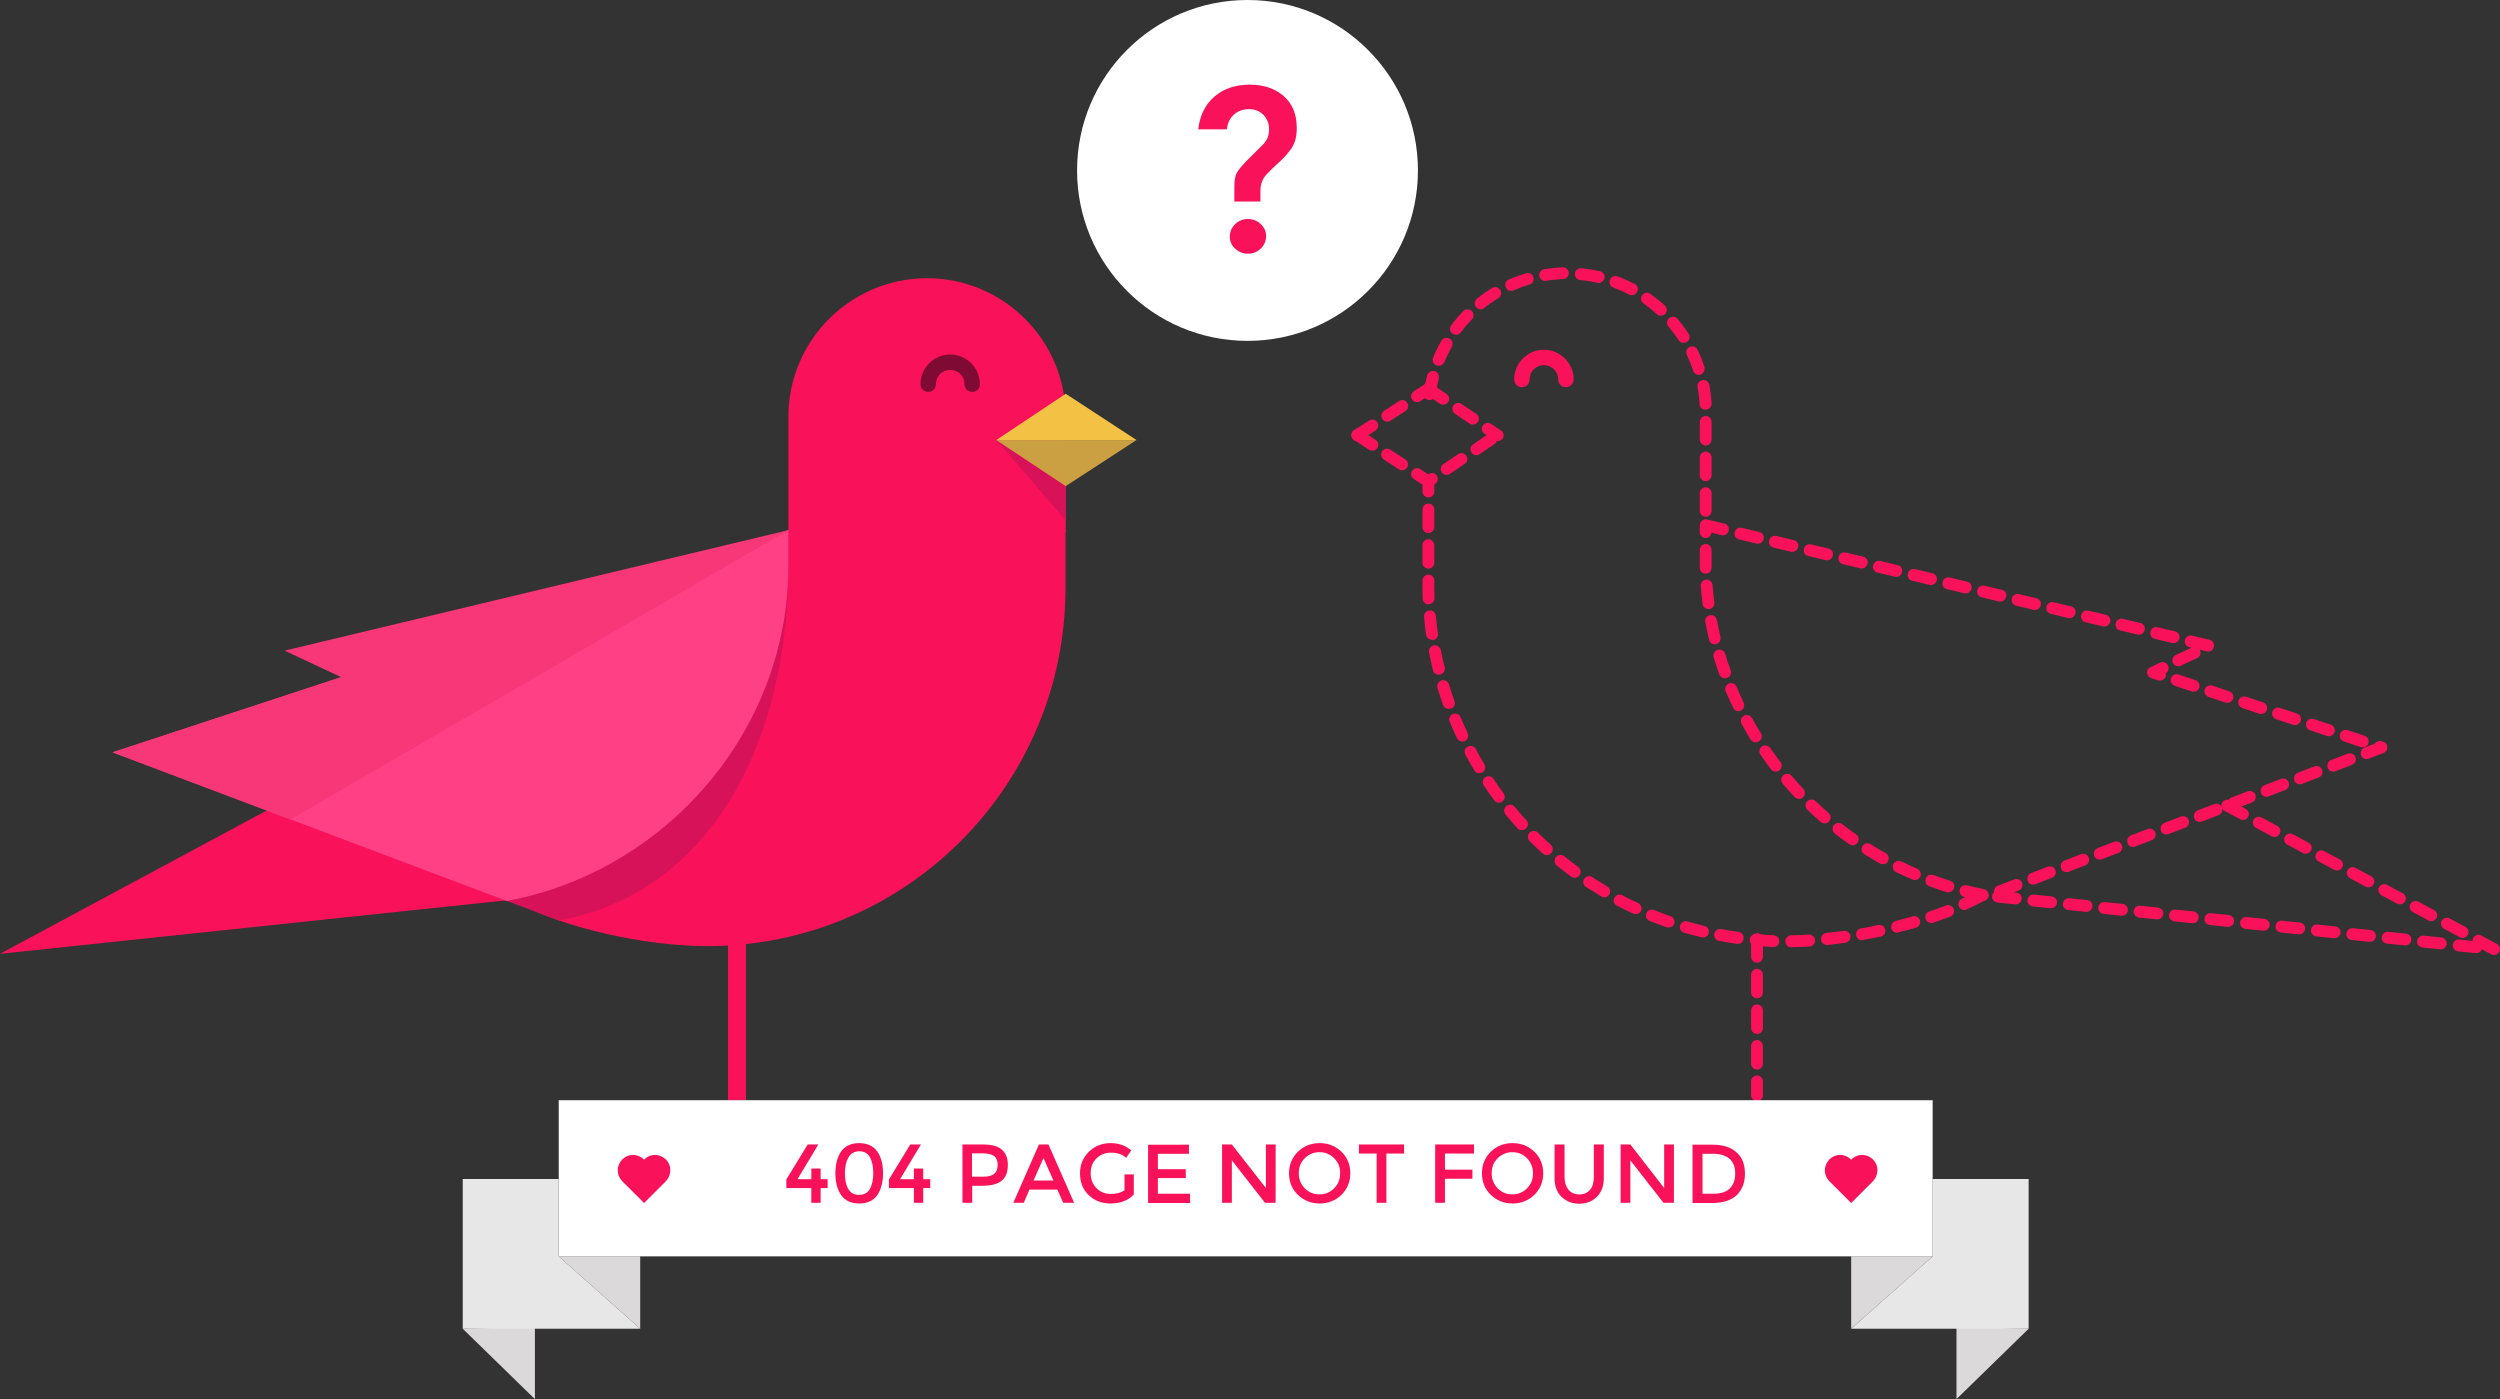 <?xml version="1.0" encoding="utf-8"?>
<!-- Generator: Adobe Illustrator 17.1.0, SVG Export Plug-In . SVG Version: 6.00 Build 0)  -->
<!DOCTYPE svg PUBLIC "-//W3C//DTD SVG 1.1//EN" "http://www.w3.org/Graphics/SVG/1.1/DTD/svg11.dtd">
<svg version="1.1" id="Layer_1" xmlns="http://www.w3.org/2000/svg" xmlns:xlink="http://www.w3.org/1999/xlink" x="0px" y="0px"
	 viewBox="0 0 1101.6 616.5" enable-background="new 0 0 1101.6 616.5" xml:space="preserve">
<rect x="0" y="0" width="1101.6" height="616.5" fill="#333333" stroke="none"/>
<g>
	<circle fill="#FFFFFF" cx="549.7" cy="75.1" r="75.1"/>
</g>
<g>
	<g>
		<polyline fill="#F91259" points="328.7,484.8 328.7,410.7 320.8,410.7 320.8,484.8 		"/>
	</g>
	<g>
		<path fill="#F91259" d="M347.4,234.6v-50.9v0c0-33.7,27.4-61.1,61.1-61.1s61.1,27.4,61.1,61.1v0v50.9L347.4,234.6z"/>
	</g>
	<g>
		<g>
			<path fill="#F91259" d="M347.4,233.6L0,420.3l225.2-23.8c22.6,12.4,58.9,20.4,86.5,20.4c87.2,0,157.8-70.7,157.8-157.8v-15.3
				v-10.2L347.4,233.6z"/>
		</g>
	</g>
	<g>
		<g>
			<path fill="#D81259" d="M246.3,405.6c69.5-12.8,101.1-82.4,101.1-155.7v-15.7L203.9,389.7L246.3,405.6z"/>
		</g>
	</g>
	<g>
		<g>
			<g>
				<path fill="#FF4085" d="M223.3,397c69.5-12.8,124.1-74.4,124.1-147.7v-15.7L49.6,331.5L223.3,397z"/>
			</g>
		</g>
		<g>
			<g>
				<polygon fill="#F73777" points="347.4,233.6 128,361.1 49.6,331.5 				"/>
			</g>
		</g>
		<g>
			<polygon fill="#F73777" points="347.4,233.6 125.4,286.7 158.3,302.1 			"/>
		</g>
	</g>
	<g>
		<g>
			<polygon fill="#D81259" points="439,193.9 469.6,229.3 469.6,214.2 			"/>
		</g>
	</g>
	<g>
		<g>
			<polygon fill="#F3C143" points="469.6,173.5 439,193.9 500.8,193.9 			"/>
		</g>
	</g>
	<g>
		<g>
			<polygon fill="#CBA042" points="500.8,193.9 469.6,214.2 439,193.9 			"/>
		</g>
	</g>
	<g>
		<g>
			<path fill="#7F0A34" d="M409,172.7c1.9,0,3.4-1.5,3.4-3.4c0-3.5,2.8-6.3,6.3-6.3c3.5,0,6.3,2.8,6.3,6.3c0,1.9,1.5,3.4,3.4,3.4
				s3.4-1.5,3.4-3.4c0-7.2-5.9-13.1-13.1-13.1c-7.2,0-13.1,5.9-13.1,13.1C405.6,171.2,407.1,172.7,409,172.7z"/>
		</g>
	</g>
</g>
<g>
	<path fill="#F91259" d="M555.6,88.8h-11.7v-6.3c0-2.8,0.3-4.8,1-6.2c0.7-1.3,2.1-3.1,4.3-5.3l7.6-7.6c1.6-1.7,2.4-3.8,2.4-6.3
		c0-2.6-0.8-4.8-2.5-6.5c-1.7-1.7-3.8-2.5-6.3-2.5c-2.7,0-4.9,0.8-6.7,2.4c-1.8,1.6-2.8,3.8-3.1,6.5H528c0.7-6.2,3.1-11,7.2-14.5
		c4.1-3.5,9.3-5.2,15.6-5.2c6,0,11,1.7,14.8,5c3.9,3.4,5.8,8,5.8,14.1c0,2-0.2,3.8-0.7,5.5c-0.5,1.6-1.3,3.3-2.7,4.9
		c-1.3,1.7-2.4,2.8-3.1,3.5c-0.7,0.7-2.1,2-4.3,4c-0.1,0.1-0.4,0.4-0.7,0.7c-1.2,1.2-2.1,2.2-2.6,2.8c-0.5,0.6-0.9,1.4-1.3,2.5
		c-0.4,1.1-0.6,2.4-0.6,3.9V88.8z M541.9,104.3c0-2.1,0.8-4,2.3-5.5c1.6-1.5,3.4-2.3,5.7-2.3c2.1,0,4,0.7,5.6,2.2
		c1.6,1.5,2.4,3.3,2.4,5.3c0,2.1-0.8,4-2.3,5.5c-1.6,1.5-3.4,2.3-5.7,2.3c-2.1,0-4-0.7-5.6-2.2C542.7,108.2,541.9,106.4,541.9,104.3
		z"/>
</g>
<g>
	<g>
		<path fill="#F91259" d="M751.6,227.7c-1.4,0-2.6-1.2-2.6-2.6v-7.8c0-1.4,1.2-2.6,2.6-2.6c1.4,0,2.6,1.2,2.6,2.6v7.8
			C754.2,226.5,753,227.7,751.6,227.7z M751.6,212c-1.4,0-2.6-1.2-2.6-2.6v-7.8c0-1.4,1.2-2.6,2.6-2.6c1.4,0,2.6,1.2,2.6,2.6v7.8
			C754.2,210.8,753,212,751.6,212z M751.6,196.3c-1.4,0-2.6-1.2-2.6-2.6v-7.8c0-1.4,1.2-2.6,2.6-2.6c1.4,0,2.6,1.2,2.6,2.6v7.8
			C754.2,195.1,753,196.3,751.6,196.3z M751.5,180.6c-1.4,0-2.5-1.1-2.6-2.5c-0.1-2.5-0.4-5-0.9-7.5c-0.3-1.4,0.7-2.8,2.1-3.1
			c1.4-0.3,2.8,0.7,3.1,2.1c0.5,2.7,0.8,5.4,1,8.1c0.1,1.4-1,2.7-2.5,2.8C751.6,180.6,751.5,180.6,751.5,180.6z M629.9,176.3
			c-0.1,0-0.2,0-0.3,0c-1.4-0.2-2.4-1.5-2.3-2.9c0.3-2.7,0.9-5.4,1.6-8c0.4-1.4,1.8-2.2,3.2-1.9c1.4,0.4,2.2,1.8,1.9,3.2
			c-0.6,2.4-1.1,4.9-1.4,7.4C632.3,175.3,631.2,176.3,629.9,176.3z M748.6,165.2c-1.1,0-2.1-0.7-2.5-1.8c-0.8-2.4-1.7-4.7-2.8-7
			c-0.6-1.3-0.1-2.9,1.2-3.5c1.3-0.6,2.9-0.1,3.5,1.2c1.2,2.5,2.2,5,3,7.6c0.4,1.4-0.3,2.9-1.7,3.3
			C749.1,165.2,748.8,165.2,748.6,165.2z M633.9,161.2c-0.3,0-0.7-0.1-1-0.2c-1.3-0.5-2-2.1-1.4-3.4c1-2.5,2.2-5,3.6-7.4
			c0.7-1.3,2.3-1.7,3.6-1c1.3,0.7,1.7,2.3,1,3.6c-1.2,2.2-2.3,4.4-3.3,6.8C635.9,160.6,634.9,161.2,633.9,161.2z M741.9,151.1
			c-0.9,0-1.7-0.4-2.2-1.2c-1.4-2.1-2.9-4.1-4.5-6c-0.9-1.1-0.8-2.8,0.3-3.7c1.1-0.9,2.8-0.8,3.7,0.3c1.8,2.1,3.4,4.3,4.9,6.6
			c0.8,1.2,0.4,2.8-0.8,3.6C742.8,151,742.3,151.1,741.9,151.1z M641.6,147.5c-0.5,0-1.1-0.2-1.6-0.5c-1.2-0.9-1.4-2.5-0.5-3.7
			c1.6-2.2,3.4-4.3,5.3-6.2c1-1,2.7-1.1,3.7-0.1c1,1,1.1,2.7,0.1,3.7c-1.7,1.8-3.4,3.7-4.9,5.7C643.2,147.2,642.4,147.5,641.6,147.5
			z M731.8,139.1c-0.6,0-1.3-0.2-1.8-0.7c-1.8-1.7-3.8-3.3-5.8-4.7c-1.2-0.8-1.5-2.5-0.6-3.6c0.8-1.2,2.5-1.5,3.6-0.6
			c2.2,1.6,4.4,3.3,6.4,5.1c1.1,1,1.1,2.6,0.2,3.7C733.2,138.9,732.5,139.1,731.8,139.1z M652.5,136.3c-0.8,0-1.5-0.3-2.1-1
			c-0.9-1.1-0.7-2.8,0.4-3.7c2.1-1.7,4.4-3.3,6.7-4.7c1.2-0.7,2.8-0.4,3.6,0.9c0.7,1.2,0.4,2.8-0.9,3.6c-2.1,1.3-4.2,2.7-6.2,4.3
			C653.6,136.1,653.1,136.3,652.5,136.3z M719,130.1c-0.4,0-0.8-0.1-1.2-0.3c-2.2-1.2-4.5-2.2-6.9-3.1c-1.4-0.5-2-2-1.5-3.4
			c0.5-1.4,2-2,3.4-1.5c2.5,0.9,5.1,2.1,7.5,3.3c1.3,0.7,1.8,2.3,1.1,3.5C720.8,129.6,719.9,130.1,719,130.1z M665.9,128.2
			c-1,0-2-0.6-2.4-1.6c-0.6-1.3,0-2.9,1.3-3.4c2.5-1.1,5.1-2,7.7-2.8c1.4-0.4,2.8,0.4,3.2,1.8c0.4,1.4-0.4,2.8-1.8,3.2
			c-2.4,0.7-4.8,1.6-7.1,2.6C666.6,128.2,666.2,128.2,665.9,128.2z M704.3,124.7c-0.2,0-0.4,0-0.6-0.1c-2.4-0.6-4.9-1-7.4-1.2
			c-1.4-0.1-2.5-1.4-2.3-2.9c0.1-1.4,1.4-2.5,2.9-2.3c2.7,0.3,5.4,0.7,8.1,1.3c1.4,0.3,2.3,1.7,2,3.1
			C706.6,123.8,705.5,124.7,704.3,124.7z M680.9,123.8c-1.3,0-2.4-0.9-2.6-2.2c-0.2-1.4,0.8-2.8,2.2-3c2.7-0.4,5.4-0.7,8.1-0.8
			c1.4,0,2.6,1.1,2.7,2.5c0,1.4-1.1,2.6-2.5,2.7c-2.5,0.1-5,0.3-7.5,0.7C681.2,123.8,681,123.8,680.9,123.8z"/>
	</g>
	<g>
		<path fill="#F91259" d="M1099,420.8c-0.1,0-0.2,0-0.3,0c-0.4,0-0.7-0.2-1-0.3l-4.1-2.2c-0.4,1.1-1.5,1.8-2.7,1.7l-7.8-0.8
			c-1.4-0.2-2.5-1.4-2.3-2.9c0.2-1.4,1.4-2.5,2.9-2.3l5.8,0.6c0-0.4,0.1-0.9,0.3-1.3c0.7-1.3,2.3-1.8,3.5-1.1l6.9,3.7
			c1.1,0.6,1.6,1.9,1.3,3.1C1101.1,420,1100.1,420.8,1099,420.8z M1075.5,418.3c-0.1,0-0.2,0-0.3,0l-7.8-0.8
			c-1.4-0.2-2.5-1.4-2.3-2.9c0.2-1.4,1.4-2.5,2.9-2.3l7.8,0.8c1.4,0.2,2.5,1.4,2.3,2.9C1078,417.3,1076.8,418.3,1075.5,418.3z
			 M789.3,417.4c-1.4,0-2.6-1.1-2.6-2.6c0-1.4,1.1-2.6,2.6-2.7c2.5,0,5.1-0.1,7.7-0.3c1.4-0.1,2.7,1,2.8,2.5c0.1,1.4-1,2.7-2.5,2.8
			C794.6,417.2,791.9,417.3,789.3,417.4C789.3,417.4,789.3,417.4,789.3,417.4z M781.5,417.3C781.4,417.3,781.4,417.3,781.5,417.3
			c-2.7-0.1-5.4-0.3-8.1-0.5c-1.4-0.1-2.5-1.4-2.4-2.8c0.1-1.4,1.4-2.5,2.8-2.4c2.6,0.2,5.1,0.4,7.7,0.5c1.4,0.1,2.6,1.3,2.5,2.7
			C784,416.2,782.9,417.3,781.5,417.3z M1059.9,416.6c-0.1,0-0.2,0-0.3,0l-7.8-0.8c-1.4-0.2-2.5-1.4-2.3-2.9
			c0.2-1.4,1.4-2.5,2.9-2.3l7.8,0.8c1.4,0.2,2.5,1.4,2.3,2.9C1062.4,415.6,1061.2,416.6,1059.9,416.6z M805,416.4
			c-1.3,0-2.5-1-2.6-2.4c-0.1-1.4,0.9-2.7,2.3-2.9c2.5-0.3,5.1-0.6,7.7-0.9c1.4-0.2,2.8,0.8,3,2.2c0.2,1.4-0.8,2.8-2.2,3
			c-2.6,0.4-5.3,0.7-7.9,1C805.2,416.4,805.1,416.4,805,416.4z M765.8,415.9c-0.1,0-0.2,0-0.4,0c-2.6-0.4-5.3-0.8-7.9-1.3
			c-1.4-0.3-2.4-1.6-2.1-3.1c0.3-1.4,1.6-2.4,3.1-2.1c2.5,0.5,5.1,0.9,7.6,1.2c1.4,0.2,2.4,1.5,2.2,2.9
			C768.2,415,767.1,415.9,765.8,415.9z M1044.3,415c-0.1,0-0.2,0-0.3,0l-7.8-0.8c-1.4-0.2-2.5-1.4-2.3-2.9c0.2-1.4,1.4-2.5,2.9-2.3
			l7.8,0.8c1.4,0.2,2.5,1.4,2.3,2.9C1046.8,414,1045.6,415,1044.3,415z M820.5,414.3c-1.2,0-2.4-0.9-2.6-2.2c-0.2-1.4,0.7-2.8,2.1-3
			c2.5-0.4,5.1-0.9,7.6-1.5c1.4-0.3,2.8,0.6,3.1,2c0.3,1.4-0.6,2.8-2,3.1c-2.6,0.5-5.2,1-7.8,1.5
			C820.8,414.2,820.7,414.3,820.5,414.3z M1028.7,413.4c-0.1,0-0.2,0-0.3,0l-7.8-0.8c-1.4-0.2-2.5-1.4-2.3-2.9
			c0.2-1.4,1.4-2.5,2.9-2.3l7.8,0.8c1.4,0.2,2.5,1.4,2.3,2.9C1031.1,412.4,1030,413.4,1028.7,413.4z M1085.1,413.3
			c-0.4,0-0.8-0.1-1.2-0.3l-6.9-3.7c-1.3-0.7-1.8-2.3-1.1-3.5c0.7-1.3,2.3-1.8,3.5-1.1l6.9,3.7c1.3,0.7,1.8,2.3,1.1,3.5
			C1087,412.8,1086.1,413.3,1085.1,413.3z M750.4,413.1c-0.2,0-0.4,0-0.6-0.1c-2.6-0.6-5.2-1.3-7.7-2c-1.4-0.4-2.2-1.9-1.8-3.2
			s1.9-2.2,3.2-1.8c2.5,0.7,5,1.4,7.5,2c1.4,0.3,2.3,1.7,1.9,3.2C752.7,412.3,751.6,413.1,750.4,413.1z M1013.1,411.7
			c-0.1,0-0.2,0-0.3,0l-7.8-0.8c-1.4-0.2-2.5-1.4-2.3-2.9c0.2-1.4,1.4-2.5,2.9-2.3l7.8,0.8c1.4,0.2,2.5,1.4,2.3,2.9
			C1015.5,410.7,1014.4,411.7,1013.1,411.7z M835.9,411c-1.2,0-2.2-0.8-2.5-2c-0.3-1.4,0.5-2.8,1.9-3.2c2.5-0.6,5-1.3,7.5-2
			c1.4-0.4,2.8,0.4,3.2,1.8c0.4,1.4-0.4,2.8-1.8,3.2c-2.5,0.7-5.1,1.4-7.7,2C836.3,411,836.1,411,835.9,411z M997.5,410.1
			c-0.1,0-0.2,0-0.3,0l-7.8-0.8c-1.4-0.2-2.5-1.4-2.3-2.9c0.2-1.4,1.4-2.5,2.9-2.3l7.8,0.8c1.4,0.2,2.5,1.4,2.3,2.9
			C999.9,409.1,998.8,410.1,997.5,410.1z M735.3,408.7c-0.3,0-0.6,0-0.9-0.1c-2.5-0.9-5-1.8-7.5-2.8c-1.3-0.5-2-2.1-1.4-3.4
			c0.5-1.3,2.1-2,3.4-1.4c2.4,1,4.8,1.9,7.2,2.7c1.4,0.5,2.1,2,1.6,3.3C737.4,408,736.4,408.7,735.3,408.7z M981.8,408.4
			c-0.1,0-0.2,0-0.3,0l-7.8-0.8c-1.4-0.2-2.5-1.4-2.3-2.9c0.2-1.4,1.4-2.5,2.9-2.3l7.8,0.8c1.4,0.2,2.5,1.4,2.3,2.9
			C984.3,407.4,983.2,408.4,981.8,408.4z M966.2,406.8c-0.1,0-0.2,0-0.3,0l-7.8-0.8c-1.4-0.2-2.5-1.4-2.3-2.9
			c0.2-1.4,1.4-2.5,2.9-2.3l7.8,0.8c1.4,0.2,2.5,1.4,2.3,2.9C968.7,405.8,967.6,406.8,966.2,406.8z M851,406.7
			c-1.1,0-2.1-0.7-2.5-1.8c-0.5-1.4,0.3-2.9,1.7-3.3c2.5-0.8,4.9-1.7,7.3-2.6c1.3-0.5,2.9,0.2,3.4,1.5c0.5,1.3-0.2,2.9-1.5,3.4
			c-2.4,0.9-4.9,1.8-7.5,2.7C851.5,406.6,851.3,406.7,851,406.7z M1071.3,405.9c-0.4,0-0.8-0.1-1.2-0.3l-6.9-3.7
			c-1.3-0.7-1.8-2.3-1.1-3.5c0.7-1.3,2.3-1.8,3.5-1.1l6.9,3.7c1.3,0.7,1.8,2.3,1.1,3.5C1073.1,405.4,1072.2,405.9,1071.3,405.9z
			 M950.6,405.1c-0.1,0-0.2,0-0.3,0l-7.8-0.8c-1.4-0.2-2.5-1.4-2.3-2.9c0.2-1.4,1.4-2.5,2.9-2.3l7.8,0.8c1.4,0.2,2.5,1.4,2.3,2.9
			C953.1,404.1,951.9,405.1,950.6,405.1z M935,403.5c-0.1,0-0.2,0-0.3,0l-7.8-0.8c-1.4-0.2-2.5-1.4-2.3-2.9c0.2-1.4,1.4-2.5,2.9-2.3
			l7.8,0.8c1.4,0.2,2.5,1.4,2.3,2.9C937.5,402.5,936.3,403.5,935,403.5z M720.8,402.8c-0.4,0-0.7-0.1-1.1-0.2
			c-2.4-1.1-4.8-2.3-7.2-3.5c-1.3-0.7-1.8-2.3-1.1-3.5c0.7-1.3,2.3-1.8,3.5-1.1c2.3,1.2,4.6,2.4,6.9,3.4c1.3,0.6,1.9,2.2,1.3,3.5
			C722.7,402.2,721.8,402.8,720.8,402.8z M919.4,401.8c-0.1,0-0.2,0-0.3,0l-7.8-0.8c-1.4-0.2-2.5-1.4-2.3-2.9
			c0.2-1.4,1.4-2.5,2.9-2.3l7.8,0.8c1.4,0.2,2.5,1.4,2.3,2.9C921.8,400.8,920.7,401.8,919.4,401.8z M865.6,401c-1,0-2-0.6-2.4-1.5
			c-0.6-1.3,0-2.9,1.3-3.5c2.4-1.1,4.7-2.2,6.9-3.4c1.3-0.7,2.9-0.2,3.5,1.1c0.7,1.3,0.2,2.9-1.1,3.5c-2.3,1.2-4.7,2.4-7.2,3.5
			C866.4,401,866,401,865.6,401z M903.8,400.2c-0.1,0-0.2,0-0.3,0l-7.8-0.8c-1.4-0.2-2.5-1.4-2.3-2.9c0.2-1.4,1.4-2.5,2.9-2.3
			l7.8,0.8c1.4,0.2,2.5,1.4,2.3,2.9C906.2,399.2,905.1,400.2,903.8,400.2z M888.2,398.5c-0.1,0-0.2,0-0.3,0l-7.8-0.8
			c-1.4-0.2-2.5-1.4-2.3-2.9c0.2-1.4,1.4-2.5,2.9-2.3l7.8,0.8c1.4,0.2,2.5,1.4,2.3,2.9C890.6,397.5,889.5,398.5,888.2,398.5z
			 M1057.5,398.5c-0.4,0-0.8-0.1-1.2-0.3l-6.9-3.7c-1.3-0.7-1.8-2.3-1.1-3.5c0.7-1.3,2.3-1.8,3.5-1.1l6.9,3.7
			c1.3,0.7,1.8,2.3,1.1,3.5C1059.3,398,1058.4,398.5,1057.5,398.5z M706.9,395.4c-0.5,0-0.9-0.1-1.3-0.4c-2.3-1.4-4.6-2.8-6.8-4.2
			c-1.2-0.8-1.5-2.4-0.7-3.6c0.8-1.2,2.4-1.5,3.6-0.7c2.1,1.4,4.3,2.8,6.5,4.1c1.2,0.7,1.7,2.3,0.9,3.6
			C708.6,395,707.8,395.4,706.9,395.4z M1043.6,391c-0.4,0-0.8-0.1-1.2-0.3l-6.9-3.7c-1.3-0.7-1.8-2.3-1.1-3.5
			c0.7-1.3,2.3-1.8,3.5-1.1l6.9,3.7c1.3,0.7,1.8,2.3,1.1,3.5C1045.5,390.5,1044.6,391,1043.6,391z M693.8,386.8
			c-0.5,0-1.1-0.2-1.5-0.5c-2.1-1.6-4.3-3.2-6.3-4.9c-1.1-0.9-1.3-2.6-0.4-3.7c0.9-1.1,2.6-1.3,3.7-0.4c2,1.6,4,3.2,6.1,4.7
			c1.2,0.9,1.4,2.5,0.6,3.7C695.4,386.4,694.6,386.8,693.8,386.8z M1029.8,383.6c-0.4,0-0.8-0.1-1.2-0.3l-6.9-3.7
			c-1.3-0.7-1.8-2.3-1.1-3.5c0.7-1.3,2.3-1.8,3.5-1.1l6.9,3.7c1.3,0.7,1.8,2.3,1.1,3.5C1031.6,383.1,1030.7,383.6,1029.8,383.6z
			 M681.6,376.8c-0.6,0-1.3-0.2-1.8-0.7c-2-1.8-3.9-3.6-5.8-5.5c-1-1-1-2.7,0-3.7c1-1,2.7-1,3.7,0c1.8,1.8,3.7,3.6,5.6,5.3
			c1.1,1,1.2,2.6,0.2,3.7C683,376.6,682.3,376.8,681.6,376.8z M1016,376.2c-0.4,0-0.8-0.1-1.2-0.3l-6.9-3.7
			c-1.3-0.7-1.8-2.3-1.1-3.5c0.7-1.3,2.3-1.8,3.5-1.1l6.9,3.7c1.3,0.7,1.8,2.3,1.1,3.5C1017.8,375.7,1016.9,376.2,1016,376.2z
			 M1002.2,368.8c-0.4,0-0.8-0.1-1.2-0.3l-6.9-3.7c-1.3-0.7-1.8-2.3-1.1-3.5c0.7-1.3,2.3-1.8,3.5-1.1l6.9,3.7
			c1.3,0.7,1.8,2.3,1.1,3.5C1004,368.3,1003.1,368.8,1002.2,368.8z M670.5,365.8c-0.7,0-1.4-0.3-1.9-0.9c-1.8-1.9-3.5-4-5.2-6
			c-0.9-1.1-0.8-2.8,0.4-3.7c1.1-0.9,2.8-0.8,3.7,0.4c1.6,2,3.3,3.9,5.1,5.8c1,1.1,0.9,2.7-0.2,3.7
			C671.7,365.6,671.1,365.8,670.5,365.8z M988.3,361.3c-0.4,0-0.8-0.1-1.2-0.3l-6.9-3.7c-1.3-0.7-1.8-2.3-1.1-3.5
			c0.7-1.3,2.3-1.8,3.5-1.1l6.9,3.7c1.3,0.7,1.8,2.3,1.1,3.5C990.2,360.8,989.3,361.3,988.3,361.3z M660.5,353.7
			c-0.8,0-1.6-0.4-2.1-1.1c-1.6-2.1-3.1-4.3-4.6-6.5c-0.8-1.2-0.5-2.8,0.7-3.6c1.2-0.8,2.8-0.5,3.6,0.7c1.4,2.1,2.9,4.3,4.4,6.3
			c0.9,1.2,0.6,2.8-0.5,3.7C661.6,353.5,661.1,353.7,660.5,353.7z M651.8,340.7c-0.9,0-1.8-0.5-2.2-1.3c-1.4-2.3-2.7-4.6-3.9-6.9
			c-0.7-1.3-0.2-2.9,1.1-3.5c1.3-0.7,2.9-0.2,3.5,1.1c1.2,2.3,2.5,4.5,3.8,6.7c0.7,1.2,0.3,2.8-0.9,3.6
			C652.7,340.5,652.2,340.7,651.8,340.7z M644.4,326.8c-1,0-1.9-0.6-2.4-1.5c-1.1-2.4-2.2-4.8-3.2-7.3c-0.6-1.3,0.1-2.9,1.4-3.4
			c1.3-0.5,2.9,0.1,3.4,1.4c1,2.4,2,4.7,3.1,7c0.6,1.3,0.1,2.9-1.2,3.5C645.2,326.8,644.8,326.8,644.4,326.8z M638.4,312.4
			c-1.1,0-2.1-0.7-2.5-1.7c-0.9-2.5-1.7-5-2.5-7.6c-0.4-1.4,0.4-2.8,1.8-3.3c1.4-0.4,2.8,0.4,3.3,1.8c0.7,2.5,1.5,4.9,2.4,7.3
			c0.5,1.4-0.2,2.9-1.6,3.3C639,312.3,638.7,312.4,638.4,312.4z M633.9,297.3c-1.2,0-2.2-0.8-2.5-2c-0.6-2.6-1.2-5.2-1.7-7.8
			c-0.3-1.4,0.7-2.8,2.1-3.1c1.4-0.3,2.8,0.7,3.1,2.1c0.5,2.5,1,5.1,1.7,7.5c0.3,1.4-0.5,2.8-1.9,3.2
			C634.3,297.3,634.1,297.3,633.9,297.3z M631,281.9c-1.3,0-2.4-0.9-2.6-2.2c-0.4-2.6-0.7-5.3-0.9-7.9c-0.1-1.4,0.9-2.7,2.4-2.8
			c1.4-0.1,2.7,0.9,2.8,2.4c0.2,2.6,0.5,5.1,0.9,7.7c0.2,1.4-0.8,2.8-2.2,3C631.2,281.9,631.1,281.9,631,281.9z M629.5,266.3
			c-1.4,0-2.6-1.1-2.6-2.5c-0.1-2.3-0.1-4.6-0.1-6.9v-1.1c0-1.4,1.2-2.6,2.6-2.6c1.4,0,2.6,1.2,2.6,2.6v1.1c0,2.2,0,4.4,0.1,6.6
			c0.1,1.4-1.1,2.7-2.5,2.7C629.6,266.3,629.6,266.3,629.5,266.3z M629.4,250.6c-1.4,0-2.6-1.2-2.6-2.6v-7.8c0-1.4,1.2-2.6,2.6-2.6
			c1.4,0,2.6,1.2,2.6,2.6v7.8C632,249.4,630.8,250.6,629.4,250.6z M629.4,234.9c-1.4,0-2.6-1.2-2.6-2.6v-7.8c0-1.4,1.2-2.6,2.6-2.6
			c1.4,0,2.6,1.2,2.6,2.6v7.8C632,233.7,630.8,234.9,629.4,234.9z M629.4,219.2c-1.4,0-2.6-1.2-2.6-2.6v-4.5c0-1.4,1.2-2.6,2.6-2.6
			c1.4,0,2.6,1.2,2.6,2.6v4.5C632,218,630.8,219.2,629.4,219.2z"/>
	</g>
	<g>
		<path fill="#F91259" d="M873.7,397.1c-0.2,0-0.3,0-0.5-0.1c-2.6-0.5-5.2-1.1-7.8-1.8c-1.4-0.4-2.2-1.8-1.9-3.2
			c0.4-1.4,1.8-2.2,3.2-1.9c2.5,0.6,5,1.2,7.5,1.7c1.4,0.3,2.3,1.7,2.1,3.1C876,396.2,875,397.1,873.7,397.1z M881.2,395.4
			c-1.1,0-2.1-0.6-2.4-1.7c-0.5-1.4,0.2-2.9,1.5-3.4l7.3-2.8c1.4-0.5,2.9,0.2,3.4,1.5c0.5,1.4-0.2,2.9-1.5,3.4l-7.3,2.8
			C881.8,395.3,881.5,395.4,881.2,395.4z M858.5,393.2c-0.3,0-0.5,0-0.8-0.1c-2.5-0.8-5.1-1.7-7.6-2.6c-1.4-0.5-2-2-1.5-3.4
			c0.5-1.4,2-2,3.4-1.5c2.4,0.9,4.9,1.7,7.3,2.5c1.4,0.4,2.2,1.9,1.7,3.3C860.6,392.5,859.6,393.2,858.5,393.2z M895.9,389.8
			c-1.1,0-2.1-0.6-2.4-1.7c-0.5-1.4,0.2-2.9,1.5-3.4l7.3-2.8c1.4-0.5,2.9,0.2,3.4,1.5c0.5,1.4-0.2,2.9-1.5,3.4l-7.3,2.8
			C896.5,389.8,896.2,389.8,895.9,389.8z M843.8,387.8c-0.3,0-0.7-0.1-1-0.2c-2.4-1-4.9-2.2-7.3-3.3c-1.3-0.6-1.8-2.2-1.2-3.5
			c0.6-1.3,2.2-1.8,3.5-1.2c2.3,1.1,4.7,2.2,7,3.2c1.3,0.6,1.9,2.1,1.4,3.4C845.7,387.2,844.8,387.8,843.8,387.8z M910.6,384.3
			c-1.1,0-2.1-0.6-2.4-1.7c-0.5-1.4,0.2-2.9,1.5-3.4l7.3-2.8c1.4-0.5,2.9,0.2,3.4,1.5c0.5,1.4-0.2,2.9-1.5,3.4l-7.3,2.8
			C911.2,384.2,910.9,384.3,910.6,384.3z M829.7,380.8c-0.4,0-0.9-0.1-1.3-0.3c-2.3-1.3-4.6-2.7-6.9-4.1c-1.2-0.8-1.6-2.4-0.8-3.6
			c0.8-1.2,2.4-1.6,3.6-0.8c2.2,1.4,4.4,2.7,6.6,3.9c1.3,0.7,1.7,2.3,1,3.6C831.5,380.4,830.6,380.8,829.7,380.8z M925.2,378.8
			c-1.1,0-2.1-0.6-2.4-1.7c-0.5-1.4,0.2-2.9,1.5-3.4l7.3-2.8c1.4-0.5,2.9,0.2,3.4,1.5c0.5,1.4-0.2,2.9-1.5,3.4l-7.3,2.8
			C925.9,378.7,925.6,378.8,925.2,378.8z M939.9,373.2c-1.1,0-2.1-0.6-2.4-1.7c-0.5-1.4,0.2-2.9,1.5-3.4l7.3-2.8
			c1.4-0.5,2.9,0.2,3.4,1.5c0.5,1.4-0.2,2.9-1.5,3.4l-7.3,2.8C940.6,373.2,940.2,373.2,939.9,373.2z M816.4,372.5
			c-0.5,0-1-0.2-1.5-0.5c-2.2-1.5-4.3-3.1-6.4-4.7c-1.1-0.9-1.3-2.5-0.5-3.7c0.9-1.1,2.5-1.3,3.7-0.5c2,1.6,4.1,3.1,6.2,4.6
			c1.2,0.8,1.5,2.5,0.6,3.6C818,372.1,817.2,372.5,816.4,372.5z M954.6,367.7c-1.1,0-2.1-0.6-2.4-1.7c-0.5-1.4,0.2-2.9,1.5-3.4
			l7.3-2.8c1.4-0.5,2.9,0.2,3.4,1.5c0.5,1.4-0.2,2.9-1.5,3.4l-7.3,2.8C955.2,367.6,954.9,367.7,954.6,367.7z M804,362.8
			c-0.6,0-1.2-0.2-1.7-0.6c-2-1.7-4-3.5-5.9-5.4c-1-1-1.1-2.7-0.1-3.7c1-1,2.7-1.1,3.7-0.1c1.9,1.8,3.8,3.5,5.7,5.2
			c1.1,0.9,1.2,2.6,0.3,3.7C805.5,362.5,804.7,362.8,804,362.8z M969.3,362.2c-1.1,0-2.1-0.6-2.4-1.7c-0.5-1.4,0.2-2.9,1.5-3.4
			l7.3-2.8c1.4-0.5,2.9,0.2,3.4,1.5c0.5,1.4-0.2,2.9-1.5,3.4l-7.3,2.8C969.9,362.1,969.6,362.2,969.3,362.2z M984,356.6
			c-1.1,0-2.1-0.6-2.4-1.7c-0.5-1.4,0.2-2.9,1.5-3.4l7.3-2.8c1.4-0.5,2.9,0.2,3.4,1.5c0.5,1.4-0.2,2.9-1.5,3.4l-7.3,2.8
			C984.6,356.6,984.3,356.6,984,356.6z M792.7,352c-0.7,0-1.4-0.3-1.9-0.8c-1.8-1.9-3.6-3.9-5.3-5.9c-0.9-1.1-0.8-2.8,0.3-3.7
			c1.1-0.9,2.8-0.8,3.7,0.3c1.7,1.9,3.4,3.9,5.1,5.7c1,1.1,0.9,2.7-0.1,3.7C794,351.8,793.3,352,792.7,352z M998.7,351.1
			c-1.1,0-2.1-0.6-2.4-1.7c-0.5-1.4,0.2-2.9,1.5-3.4l7.3-2.8c1.4-0.5,2.9,0.2,3.4,1.5c0.5,1.4-0.2,2.9-1.5,3.4l-7.3,2.8
			C999.3,351,999,351.1,998.7,351.1z M1013.4,345.6c-1.1,0-2.1-0.6-2.4-1.7c-0.5-1.4,0.2-2.9,1.5-3.4l7.3-2.8
			c1.4-0.5,2.9,0.2,3.4,1.5c0.5,1.4-0.2,2.9-1.5,3.4l-7.3,2.8C1014,345.5,1013.7,345.6,1013.4,345.6z M782.5,340
			c-0.8,0-1.6-0.4-2.1-1c-1.6-2.1-3.2-4.3-4.7-6.5c-0.8-1.2-0.5-2.8,0.7-3.6c1.2-0.8,2.8-0.5,3.6,0.7c1.5,2.1,3,4.2,4.5,6.2
			c0.9,1.1,0.7,2.8-0.5,3.7C783.6,339.9,783,340,782.5,340z M1028.1,340c-1.1,0-2.1-0.6-2.4-1.7c-0.5-1.4,0.2-2.9,1.5-3.4l7.3-2.8
			c1.4-0.5,2.9,0.2,3.4,1.5c0.5,1.4-0.2,2.9-1.5,3.4l-7.3,2.8C1028.7,340,1028.4,340,1028.1,340z M1042.8,334.5
			c-1.1,0-2.1-0.6-2.4-1.7c-0.5-1.4,0.2-2.9,1.5-3.4l4.5-1.7c0.6-1,1.9-1.4,3-1.1l0.8,0.3c1.1,0.3,1.8,1.3,1.8,2.4
			c0,1.1-0.7,2.1-1.7,2.5l-6.6,2.5C1043.4,334.4,1043.1,334.5,1042.8,334.5z M1041.1,329.3c-0.3,0-0.5,0-0.8-0.1l-7.5-2.5
			c-1.4-0.5-2.1-1.9-1.7-3.3c0.5-1.4,1.9-2.1,3.3-1.7l7.5,2.5c1.4,0.5,2.1,1.9,1.7,3.3C1043.3,328.6,1042.2,329.3,1041.1,329.3z
			 M773.6,327.1c-0.9,0-1.7-0.4-2.2-1.2c-1.4-2.3-2.7-4.6-4-6.9c-0.7-1.3-0.2-2.9,1-3.6c1.3-0.7,2.9-0.2,3.6,1
			c1.2,2.2,2.5,4.5,3.9,6.7c0.8,1.2,0.4,2.8-0.9,3.6C774.5,327,774.1,327.1,773.6,327.1z M1026.2,324.4c-0.3,0-0.5,0-0.8-0.1
			l-7.5-2.5c-1.4-0.5-2.1-1.9-1.7-3.3c0.5-1.4,1.9-2.1,3.3-1.7l7.5,2.5c1.4,0.5,2.1,1.9,1.7,3.3
			C1028.3,323.7,1027.3,324.4,1026.2,324.4z M1011.3,319.5c-0.3,0-0.5,0-0.8-0.1l-7.5-2.5c-1.4-0.5-2.1-1.9-1.7-3.3
			c0.5-1.4,1.9-2.1,3.3-1.7l7.5,2.5c1.4,0.5,2.1,1.9,1.7,3.3C1013.4,318.8,1012.4,319.5,1011.3,319.5z M996.4,314.6
			c-0.3,0-0.5,0-0.8-0.1l-7.5-2.5c-1.4-0.5-2.1-1.9-1.7-3.3c0.5-1.4,1.9-2.1,3.3-1.7l7.5,2.5c1.4,0.5,2.1,1.9,1.7,3.3
			C998.5,313.9,997.5,314.6,996.4,314.6z M766.1,313.4c-1,0-1.9-0.5-2.4-1.5c-1.1-2.4-2.2-4.8-3.3-7.3c-0.6-1.3,0.1-2.9,1.4-3.4
			c1.3-0.6,2.9,0.1,3.4,1.4c1,2.4,2,4.7,3.1,7c0.6,1.3,0.1,2.9-1.2,3.5C766.8,313.3,766.5,313.4,766.1,313.4z M981.5,309.7
			c-0.3,0-0.5,0-0.8-0.1l-7.5-2.5c-1.4-0.5-2.1-1.9-1.7-3.3c0.5-1.4,1.9-2.1,3.3-1.7l7.5,2.5c1.4,0.5,2.1,1.9,1.7,3.3
			C983.6,309,982.6,309.7,981.5,309.7z M966.6,304.8c-0.3,0-0.5,0-0.8-0.1l-7.5-2.5c-1.4-0.5-2.1-1.9-1.7-3.3
			c0.5-1.4,1.9-2.1,3.3-1.7l7.5,2.5c1.4,0.5,2.1,1.9,1.7,3.3C968.7,304.1,967.7,304.8,966.6,304.8z M951.7,299.9
			c-0.3,0-0.5,0-0.8-0.1l-3-1c-1-0.3-1.7-1.3-1.8-2.3c-0.1-1.1,0.5-2.1,1.5-2.5l4.2-2c1.3-0.6,2.9-0.1,3.5,1.3
			c0.6,1.2,0.1,2.7-1,3.4c0.1,0.5,0.1,1,0,1.6C953.8,299.2,952.8,299.9,951.7,299.9z M760.1,298.9c-1.1,0-2.1-0.7-2.5-1.7
			c-0.9-2.5-1.7-5-2.5-7.6c-0.4-1.4,0.4-2.8,1.8-3.3c1.4-0.4,2.8,0.4,3.3,1.8c0.7,2.5,1.5,4.9,2.4,7.3c0.5,1.4-0.2,2.9-1.6,3.3
			C760.6,298.9,760.3,298.9,760.1,298.9z M959.9,293.6c-1,0-1.9-0.6-2.4-1.5c-0.6-1.3-0.1-2.9,1.3-3.5l6.9-3.2l-1-0.2
			c-1.4-0.3-2.3-1.7-1.9-3.2c0.3-1.4,1.7-2.3,3.2-1.9l7.6,1.8c1.4,0.3,2.3,1.7,1.9,3.2c-0.3,1.4-1.7,2.3-3.2,1.9l-3.1-0.8
			c0.1,0.1,0.1,0.2,0.2,0.3c0.6,1.3,0.1,2.9-1.3,3.5l-7.1,3.3C960.7,293.5,960.3,293.6,959.9,293.6z M755.6,283.9
			c-1.2,0-2.3-0.8-2.5-2c-0.6-2.6-1.2-5.2-1.7-7.8c-0.3-1.4,0.7-2.8,2.1-3c1.4-0.3,2.8,0.7,3,2.1c0.5,2.5,1,5,1.6,7.5
			c0.3,1.4-0.5,2.8-1.9,3.2C756,283.9,755.8,283.9,755.6,283.9z M957.7,283.4c-0.2,0-0.4,0-0.6-0.1l-7.6-1.8
			c-1.4-0.3-2.3-1.7-1.9-3.2c0.3-1.4,1.7-2.3,3.2-1.9l7.6,1.8c1.4,0.3,2.3,1.7,1.9,3.2C960,282.6,958.9,283.4,957.7,283.4z
			 M942.4,279.7c-0.2,0-0.4,0-0.6-0.1l-7.6-1.8c-1.4-0.3-2.3-1.7-1.9-3.2c0.3-1.4,1.7-2.3,3.2-1.9l7.6,1.8c1.4,0.3,2.3,1.7,1.9,3.2
			C944.7,278.9,943.6,279.7,942.4,279.7z M927.2,276.1c-0.2,0-0.4,0-0.6-0.1l-7.6-1.8c-1.4-0.3-2.3-1.7-1.9-3.2
			c0.3-1.4,1.7-2.3,3.2-1.9l7.6,1.8c1.4,0.3,2.3,1.7,1.9,3.2C929.4,275.3,928.3,276.1,927.2,276.1z M911.9,272.4
			c-0.2,0-0.4,0-0.6-0.1l-7.6-1.8c-1.4-0.3-2.3-1.7-1.9-3.2c0.3-1.4,1.7-2.3,3.2-1.9l7.6,1.8c1.4,0.3,2.3,1.7,1.9,3.2
			C914.2,271.6,913.1,272.4,911.9,272.4z M896.6,268.8c-0.2,0-0.4,0-0.6-0.1l-7.6-1.8c-1.4-0.3-2.3-1.7-1.9-3.2
			c0.3-1.4,1.7-2.3,3.2-1.9l7.6,1.8c1.4,0.3,2.3,1.7,1.9,3.2C898.9,268,897.8,268.8,896.6,268.8z M752.8,268.4c-1.3,0-2.4-1-2.6-2.3
			c-0.3-2.6-0.6-5.3-0.8-7.9c-0.1-1.4,1-2.7,2.4-2.8c1.5-0.1,2.7,1,2.8,2.4c0.2,2.6,0.5,5.1,0.8,7.7c0.2,1.4-0.8,2.7-2.3,2.9
			C753,268.4,752.9,268.4,752.8,268.4z M881.4,265.1c-0.2,0-0.4,0-0.6-0.1l-7.6-1.8c-1.4-0.3-2.3-1.7-1.9-3.2
			c0.3-1.4,1.7-2.3,3.2-1.9l7.6,1.8c1.4,0.3,2.3,1.7,1.9,3.2C883.6,264.3,882.5,265.1,881.4,265.1z M866.1,261.5
			c-0.2,0-0.4,0-0.6-0.1l-7.6-1.8c-1.4-0.3-2.3-1.7-1.9-3.2c0.3-1.4,1.7-2.3,3.2-1.9l7.6,1.8c1.4,0.3,2.3,1.7,1.9,3.2
			C868.3,260.7,867.3,261.5,866.1,261.5z M850.8,257.8c-0.2,0-0.4,0-0.6-0.1l-7.6-1.8c-1.4-0.3-2.3-1.7-1.9-3.2
			c0.3-1.4,1.7-2.3,3.2-1.9l7.6,1.8c1.4,0.3,2.3,1.7,1.9,3.2C853.1,257,852,257.8,850.8,257.8z M835.5,254.2c-0.2,0-0.4,0-0.6-0.1
			l-7.6-1.8c-1.4-0.3-2.3-1.7-1.9-3.2c0.3-1.4,1.7-2.3,3.2-1.9l7.6,1.8c1.4,0.3,2.3,1.7,1.9,3.2
			C837.8,253.4,836.7,254.2,835.5,254.2z M751.6,252.8c-1.4,0-2.6-1.1-2.6-2.6c0-1,0-2.1,0-3.1v-4.8c0-1.4,1.2-2.6,2.6-2.6
			c1.4,0,2.6,1.2,2.6,2.6v4.8c0,1,0,2,0,3C754.2,251.6,753.1,252.8,751.6,252.8C751.6,252.8,751.6,252.8,751.6,252.8z M820.3,250.5
			c-0.2,0-0.4,0-0.6-0.1l-7.6-1.8c-1.4-0.3-2.3-1.7-1.9-3.2c0.3-1.4,1.7-2.3,3.2-1.9l7.6,1.8c1.4,0.3,2.3,1.7,1.9,3.2
			C822.5,249.7,821.5,250.5,820.3,250.5z M805,246.9c-0.2,0-0.4,0-0.6-0.1l-7.6-1.8c-1.4-0.3-2.3-1.7-1.9-3.2
			c0.3-1.4,1.7-2.3,3.2-1.9l7.6,1.8c1.4,0.3,2.3,1.7,1.9,3.2C807.3,246.1,806.2,246.9,805,246.9z M789.7,243.2c-0.2,0-0.4,0-0.6-0.1
			l-7.6-1.8c-1.4-0.3-2.3-1.7-1.9-3.2c0.3-1.4,1.7-2.3,3.2-1.9l7.6,1.8c1.4,0.3,2.3,1.7,1.9,3.2C792,242.4,790.9,243.2,789.7,243.2z
			 M774.5,239.6c-0.2,0-0.4,0-0.6-0.1l-7.6-1.8c-1.4-0.3-2.3-1.7-1.9-3.2c0.3-1.4,1.7-2.3,3.2-1.9l7.6,1.8c1.4,0.3,2.3,1.7,1.9,3.2
			C776.7,238.8,775.7,239.6,774.5,239.6z M751.6,237.1c-1.4,0-2.6-1.2-2.6-2.6v-3c0-0.8,0.4-1.6,1-2.1c0.6-0.5,1.5-0.7,2.2-0.5
			l7.6,1.8c1.4,0.3,2.3,1.7,1.9,3.2c-0.3,1.4-1.7,2.3-3.2,1.9l-4.4-1.1C754,236.1,752.9,237.1,751.6,237.1z"/>
	</g>
	<g>
		<g>
			<path fill="#F91259" d="M598.1,194.4c-0.9,0-1.7-0.4-2.2-1.2c-0.8-1.2-0.4-2.8,0.8-3.6l6.6-4.3c1.2-0.8,2.8-0.4,3.6,0.8
				c0.8,1.2,0.4,2.8-0.8,3.6l-6.6,4.3C599.1,194.2,598.6,194.4,598.1,194.4z M611.3,185.8c-0.9,0-1.7-0.4-2.2-1.2
				c-0.8-1.2-0.4-2.8,0.8-3.6l6.6-4.3c1.2-0.8,2.8-0.4,3.6,0.8c0.8,1.2,0.4,2.8-0.8,3.6l-6.6,4.3
				C612.3,185.6,611.8,185.8,611.3,185.8z M624.4,177.2c-0.9,0-1.7-0.4-2.2-1.2c-0.8-1.2-0.4-2.8,0.8-3.6l5-3.2
				c1.2-0.8,2.8-0.4,3.6,0.8c0.8,1.2,0.4,2.8-0.8,3.6l-5,3.2C625.4,177.1,624.9,177.2,624.4,177.2z"/>
		</g>
		<g>
			
				<path fill="none" stroke="#F91259" stroke-width="8" stroke-linecap="round" stroke-linejoin="round" stroke-miterlimit="10" stroke-dasharray="12" d="
				M598.1,191.7"/>
		</g>
		<g>
			
				<path fill="none" stroke="#F91259" stroke-width="8" stroke-linecap="round" stroke-linejoin="round" stroke-miterlimit="10" stroke-dasharray="12" d="
				M614.5,191.7"/>
		</g>
		<g>
			
				<path fill="none" stroke="#F91259" stroke-width="4" stroke-linecap="round" stroke-linejoin="round" stroke-miterlimit="10" stroke-dasharray="12" d="
				M598.1,191.7"/>
		</g>
		<g>
			
				<path fill="none" stroke="#F91259" stroke-width="4" stroke-linecap="round" stroke-linejoin="round" stroke-miterlimit="10" stroke-dasharray="12" d="
				M659.9,191.7"/>
		</g>
		<g>
			<path fill="#F91259" d="M659.9,194.4c-0.5,0-1-0.1-1.4-0.4l-4.4-2.9c-1.2-0.8-1.5-2.4-0.7-3.6c0.8-1.2,2.4-1.5,3.6-0.7l4.4,2.9
				c1.2,0.8,1.5,2.4,0.7,3.6C661.6,193.9,660.8,194.4,659.9,194.4z M649,187.1c-0.5,0-1-0.1-1.4-0.4l-6.5-4.4
				c-1.2-0.8-1.5-2.4-0.7-3.6c0.8-1.2,2.4-1.5,3.6-0.7l6.5,4.4c1.2,0.8,1.5,2.4,0.7,3.6C650.6,186.6,649.8,187.1,649,187.1z
				 M635.9,178.3c-0.5,0-1-0.1-1.4-0.4l-6.5-4.4c-1.2-0.8-1.5-2.4-0.7-3.6c0.8-1.2,2.4-1.5,3.6-0.7l6.5,4.4c1.2,0.8,1.5,2.4,0.7,3.6
				C637.6,177.9,636.8,178.3,635.9,178.3z"/>
		</g>
	</g>
	<g>
		<g>
			<path fill="#F91259" d="M629.4,214.7c-0.5,0-1-0.1-1.4-0.4l-5-3.2c-1.2-0.8-1.6-2.4-0.8-3.6c0.8-1.2,2.4-1.6,3.6-0.8l3.5,2.3
				l0.2-0.1c1.2-0.8,2.8-0.5,3.6,0.7c0.8,1.2,0.5,2.8-0.7,3.6l-1.6,1.1C630.4,214.6,629.9,214.7,629.4,214.7z M637.5,209.3
				c-0.8,0-1.7-0.4-2.2-1.2c-0.8-1.2-0.5-2.8,0.7-3.6l6.5-4.4c1.2-0.8,2.8-0.5,3.6,0.7c0.8,1.2,0.5,2.8-0.7,3.6l-6.5,4.4
				C638.5,209.1,638,209.3,637.5,209.3z M617.8,207.2c-0.5,0-1-0.1-1.4-0.4l-6.6-4.3c-1.2-0.8-1.6-2.4-0.8-3.6
				c0.8-1.2,2.4-1.6,3.6-0.8l6.6,4.3c1.2,0.8,1.6,2.4,0.8,3.6C619.5,206.8,618.7,207.2,617.8,207.2z M650.6,200.6
				c-0.8,0-1.7-0.4-2.2-1.2c-0.8-1.2-0.5-2.8,0.7-3.6l6.5-4.4c1.2-0.8,2.8-0.5,3.6,0.7c0.8,1.2,0.5,2.8-0.7,3.6l-6.5,4.4
				C651.6,200.4,651.1,200.6,650.6,200.6z M604.7,198.6c-0.5,0-1-0.1-1.4-0.4l-6.6-4.3c-1.2-0.8-1.6-2.4-0.8-3.6
				c0.8-1.2,2.4-1.6,3.6-0.8l6.6,4.3c1.2,0.8,1.6,2.4,0.8,3.6C606.4,198.2,605.5,198.6,604.7,198.6z"/>
		</g>
	</g>
	<g>
		<g>
			<path fill="#F91259" d="M690,170.6c-1.9,0-3.4-1.5-3.4-3.4c0-3.5-2.8-6.3-6.3-6.3c-3.5,0-6.3,2.8-6.3,6.3c0,1.9-1.5,3.4-3.4,3.4
				c-1.9,0-3.4-1.5-3.4-3.4c0-7.2,5.9-13.1,13.1-13.1c7.2,0,13.1,5.9,13.1,13.1C693.4,169.1,691.9,170.6,690,170.6z"/>
		</g>
	</g>
	<g>
		<path fill="#F91259" d="M774.2,485.2c-1.4,0-2.6-1.2-2.6-2.6v-6.1c0-1.4,1.2-2.6,2.6-2.6c1.4,0,2.6,1.2,2.6,2.6v6.1
			C776.8,484.1,775.6,485.2,774.2,485.2z M774.2,471.3c-1.4,0-2.6-1.2-2.6-2.6v-7.8c0-1.4,1.2-2.6,2.6-2.6c1.4,0,2.6,1.2,2.6,2.6
			v7.8C776.8,470.2,775.6,471.3,774.2,471.3z M774.2,455.6c-1.4,0-2.6-1.2-2.6-2.6v-7.8c0-1.4,1.2-2.6,2.6-2.6
			c1.4,0,2.6,1.2,2.6,2.6v7.8C776.8,454.5,775.6,455.6,774.2,455.6z M774.2,439.9c-1.4,0-2.6-1.2-2.6-2.6v-7.8
			c0-1.4,1.2-2.6,2.6-2.6c1.4,0,2.6,1.2,2.6,2.6v7.8C776.8,438.8,775.6,439.9,774.2,439.9z M774.2,424.2c-1.4,0-2.6-1.2-2.6-2.6
			v-7.8c0-1.4,1.2-2.6,2.6-2.6c1.4,0,2.6,1.2,2.6,2.6v7.8C776.8,423.1,775.6,424.2,774.2,424.2z"/>
	</g>
</g>
<g>
	<g>
		<polygon fill="#DBD9D9" points="893.9,585.5 862.1,616.5 862.1,584.7 		"/>
	</g>
	<g>
		<g>
			<polygon fill="#DBD9D9" points="851.6,553.6 815.7,585.5 815.7,553.6 			"/>
		</g>
	</g>
	<g>
		<g>
			<polygon fill="#E8E7E7" points="815.7,585.5 893.9,585.5 893.9,553.6 893.9,519.5 851.6,519.5 851.6,553.6 			"/>
		</g>
	</g>
	<g>
		<g>
			<polygon fill="#DBD9D9" points="246.2,553.6 282.1,585.5 282.1,553.6 			"/>
		</g>
	</g>
	<g>
		<g>
			<rect x="246.2" y="484.8" fill="#FFFFFF" width="605.4" height="68.8"/>
		</g>
	</g>
	<g>
		<g>
			<path fill="#F91259" d="M827.2,514.6c-0.4-2.8-2.7-5.1-5.6-5.6c-2.3-0.4-4.5,0.5-5.9,2c-1.5-1.5-3.6-2.4-5.9-2
				c-2.8,0.4-5.1,2.7-5.6,5.6c-0.4,2.3,0.5,4.5,2,6l0,0l9.5,9.5l9.5-9.5l0,0C826.7,519.1,827.5,516.9,827.2,514.6z"/>
		</g>
	</g>
	<g>
		<g>
			<path fill="#F91259" d="M295.3,514.6c-0.4-2.8-2.7-5.1-5.6-5.6c-2.3-0.4-4.5,0.5-5.9,2c-1.5-1.5-3.6-2.4-5.9-2
				c-2.8,0.4-5.1,2.7-5.6,5.6c-0.4,2.3,0.5,4.5,2,6l0,0l9.5,9.5l9.5-9.5l0,0C294.8,519.1,295.6,516.9,295.3,514.6z"/>
		</g>
	</g>
	<g>
		<path fill="#FFFFFF" d="M772.3,528.8"/>
	</g>
	<g>
		<polygon fill="#DBD9D9" points="203.9,585.5 235.7,616.5 235.7,584.7 		"/>
	</g>
	<g>
		<g>
			<polygon fill="#E8E7E7" points="282.1,585.5 203.9,585.5 203.9,553.6 203.9,519.5 246.2,519.5 246.2,553.6 			"/>
		</g>
	</g>
</g>
<g>
	<path fill="#F91259" d="M351.4,519.6h6.1v-4.7h4.1v4.7h3.1v3.9h-3.1v6.5h-4.1v-6.5h-11v-3.8l9.4-15.4h4.7L351.4,519.6z"/>
	<path fill="#F91259" d="M370.7,526.7c-1.7-2.4-2.6-5.6-2.6-9.7c0-4,0.9-7.3,2.6-9.7c1.7-2.4,4.4-3.6,7.9-3.6s6.1,1.2,7.9,3.6
		c1.7,2.4,2.6,5.6,2.6,9.7c0,4-0.9,7.3-2.6,9.7c-1.7,2.4-4.4,3.6-7.9,3.6S372.4,529.1,370.7,526.7z M373.8,510.1
		c-1,1.8-1.5,4.1-1.5,6.9c0,2.9,0.5,5.2,1.5,6.9c1,1.8,2.6,2.6,4.8,2.6s3.7-0.9,4.7-2.6c1-1.8,1.5-4.1,1.5-7c0-2.9-0.5-5.2-1.5-7
		c-1-1.8-2.6-2.6-4.7-2.6S374.8,508.3,373.8,510.1z"/>
	<path fill="#F91259" d="M396.6,519.6h6.1v-4.7h4.1v4.7h3.1v3.9h-3.1v6.5h-4.1v-6.5h-11v-3.8l9.4-15.4h4.7L396.6,519.6z"/>
	<path fill="#F91259" d="M444.1,513.2c0,3.3-0.9,5.6-2.7,7.1c-1.8,1.4-4.6,2.2-8.4,2.2h-4.6v7.5h-4.3v-25.7h8.8
		c3.9,0,6.7,0.7,8.5,2.2C443.2,508.1,444.1,510.3,444.1,513.2z M439.6,513.2c0-1.8-0.6-3.1-1.7-3.9c-1.1-0.7-2.8-1.1-5.2-1.1h-4.4
		v10.3h5c2.4,0,4-0.5,4.9-1.4C439.2,516.3,439.6,514.9,439.6,513.2z"/>
	<path fill="#F91259" d="M462,504.3l11.3,25.7h-4.8l-2.6-5.8h-12.3l-2.5,5.8h-4.6l11.3-25.7H462z M464.2,520.2l-4.4-9.9l-4.4,9.9
		H464.2z"/>
	<path fill="#F91259" d="M495.3,517.5h4.3v8.8c-2.4,2.7-5.9,4-10.4,4c-3.8,0-7-1.3-9.5-3.7c-2.6-2.5-3.8-5.7-3.8-9.6
		c0-3.8,1.3-6.9,3.9-9.5c2.6-2.5,5.8-3.8,9.6-3.8c3.6,0,6.6,1.1,9.1,3.2l-2.3,3.3c-1-0.9-2-1.5-3-1.8c-1-0.3-2.2-0.5-3.5-0.5
		c-2.6,0-4.8,0.8-6.5,2.5c-1.8,1.7-2.6,3.9-2.6,6.6c0,2.7,0.9,4.9,2.6,6.6c1.7,1.7,3.8,2.5,6.3,2.5c2.4,0,4.4-0.5,6-1.6V517.5z"/>
	<path fill="#F91259" d="M523.9,504.3v4.1h-13.7v6.8h12.3v3.9h-12.3v6.9h14.2v4.1h-18.5v-25.7H523.9z"/>
	<path fill="#F91259" d="M557.8,523.5v-19.2h4.3V530h-4.7l-14.6-18.7V530h-4.3v-25.7h4.3L557.8,523.5z"/>
	<path fill="#F91259" d="M591.1,526.5c-2.6,2.5-5.8,3.8-9.6,3.8c-3.8,0-7-1.3-9.6-3.8c-2.6-2.5-3.9-5.7-3.9-9.5
		c0-3.8,1.3-6.9,3.9-9.5c2.6-2.5,5.8-3.8,9.6-3.8c3.8,0,7,1.3,9.6,3.8c2.6,2.5,3.9,5.7,3.9,9.5C595,520.8,593.7,523.9,591.1,526.5z
		 M587.9,510.4c-1.8-1.8-3.9-2.7-6.5-2.7c-2.5,0-4.7,0.9-6.5,2.7c-1.8,1.8-2.6,4-2.6,6.6c0,2.6,0.9,4.8,2.6,6.6
		c1.8,1.8,3.9,2.7,6.5,2.7c2.5,0,4.7-0.9,6.5-2.7c1.8-1.8,2.6-4,2.6-6.6C590.6,514.4,589.7,512.2,587.9,510.4z"/>
	<path fill="#F91259" d="M610.9,508.3V530h-4.3v-21.7h-7.8v-4h19.9v4H610.9z"/>
	<path fill="#F91259" d="M649.5,504.3l0,4h-12.8v7.1h12.1v4h-12.1V530h-4.3v-25.7H649.5z"/>
	<path fill="#F91259" d="M676.1,526.5c-2.6,2.5-5.8,3.8-9.6,3.8c-3.8,0-7-1.3-9.6-3.8c-2.6-2.5-3.9-5.7-3.9-9.5
		c0-3.8,1.3-6.9,3.9-9.5c2.6-2.5,5.8-3.8,9.6-3.8c3.8,0,7,1.3,9.6,3.8c2.6,2.5,3.9,5.7,3.9,9.5C680,520.8,678.7,523.9,676.1,526.5z
		 M672.9,510.4c-1.8-1.8-3.9-2.7-6.5-2.7c-2.5,0-4.7,0.9-6.5,2.7c-1.8,1.8-2.6,4-2.6,6.6c0,2.6,0.9,4.8,2.6,6.6
		c1.8,1.8,3.9,2.7,6.5,2.7c2.5,0,4.7-0.9,6.5-2.7c1.8-1.8,2.6-4,2.6-6.6C675.5,514.4,674.6,512.2,672.9,510.4z"/>
	<path fill="#F91259" d="M706.7,504.3v14.6c0,3.7-1,6.5-3.1,8.5c-2,2-4.6,3-7.8,3c-3,0-5.6-1-7.7-3c-2.1-2-3.1-4.8-3.1-8.3v-14.8
		h4.4v14.2c0,2.4,0.6,4.3,1.7,5.7s2.8,2.1,4.8,2.1c2,0,3.6-0.7,4.7-2c1.2-1.4,1.7-3.2,1.7-5.6v-14.4H706.7z"/>
	<path fill="#F91259" d="M733.3,523.5v-19.2h4.3V530H733l-14.6-18.7V530h-4.3v-25.7h4.3L733.3,523.5z"/>
	<path fill="#F91259" d="M768.9,517.2c0,3.9-1.2,7-3.6,9.4c-2.4,2.3-6.1,3.5-11,3.5h-8.5v-25.7h8.8c4.6,0,8.1,1.1,10.6,3.4
		C767.7,509.9,768.9,513.1,768.9,517.2z M764.6,517.2c0-5.9-3.4-8.8-10.1-8.8h-4.3v17.6h4.8c3.1,0,5.5-0.7,7.1-2.2
		C763.7,522.2,764.6,520.1,764.6,517.2z"/>
</g>
</svg>
